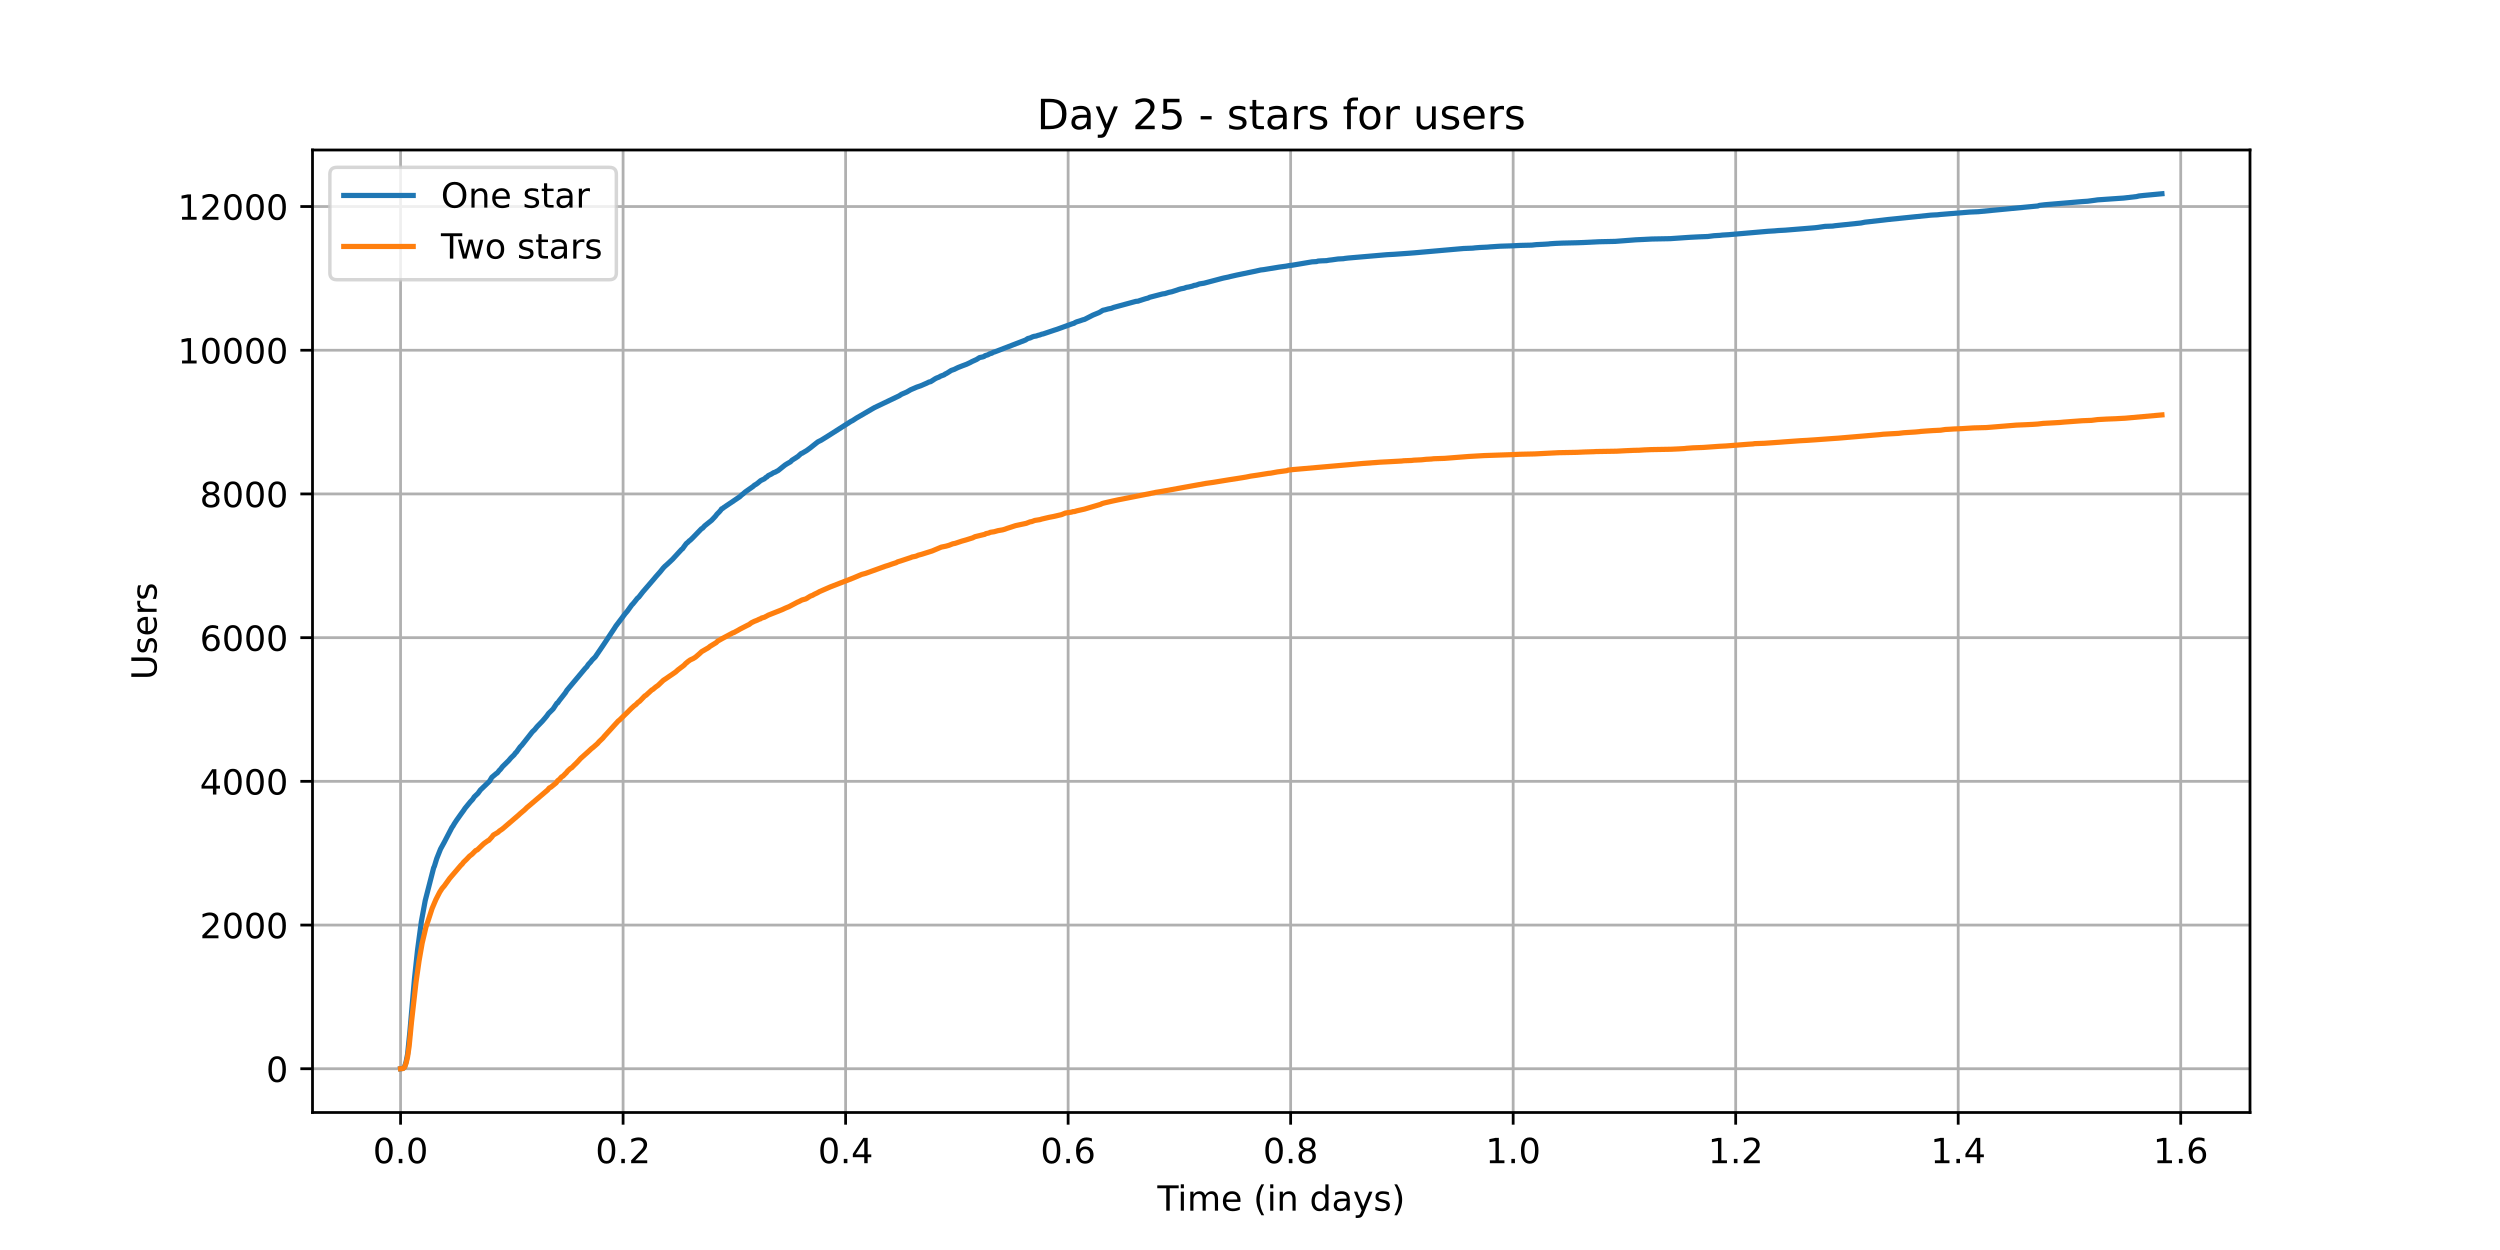 <?xml version="1.0" encoding="utf-8" standalone="no"?>
<!DOCTYPE svg PUBLIC "-//W3C//DTD SVG 1.1//EN"
  "http://www.w3.org/Graphics/SVG/1.1/DTD/svg11.dtd">
<!-- Created with matplotlib (https://matplotlib.org/) -->
<svg height="360pt" version="1.1" viewBox="0 0 720 360" width="720pt" xmlns="http://www.w3.org/2000/svg" xmlns:xlink="http://www.w3.org/1999/xlink">
 <defs>
  <style type="text/css">*{stroke-linecap:butt;stroke-linejoin:round;}</style>
 </defs>
 <g id="figure_1">
  <g id="patch_1">
   <path d="M 0 360 
L 720 360 
L 720 0 
L 0 0 
z
" style="fill:#ffffff;"/>
  </g>
  <g id="axes_1">
   <g id="patch_2">
    <path d="M 90 320.4 
L 648 320.4 
L 648 43.2 
L 90 43.2 
z
" style="fill:#ffffff;"/>
   </g>
   <g id="matplotlib.axis_1">
    <g id="xtick_1">
     <g id="line2d_1">
      <path clip-path="url(#p647024833a)" d="M 115.364 320.4 
L 115.364 43.2 
" style="fill:none;stroke:#b0b0b0;stroke-linecap:square;stroke-width:0.8;"/>
     </g>
     <g id="line2d_2">
      <defs>
       <path d="M 0 0 
L 0 3.5 
" id="m4f8fd83cb8" style="stroke:#000000;stroke-width:0.8;"/>
      </defs>
      <g>
       <use style="stroke:#000000;stroke-width:0.8;" x="115.364" xlink:href="#m4f8fd83cb8" y="320.4"/>
      </g>
     </g>
     <g id="text_1">
      <!-- 0.0 -->
      <g transform="translate(107.412 334.998)scale(0.1 -0.1)">
       <defs>
        <path d="M 31.781 66.406 
Q 24.172 66.406 20.328 58.906 
Q 16.5 51.422 16.5 36.375 
Q 16.5 21.391 20.328 13.891 
Q 24.172 6.391 31.781 6.391 
Q 39.453 6.391 43.281 13.891 
Q 47.125 21.391 47.125 36.375 
Q 47.125 51.422 43.281 58.906 
Q 39.453 66.406 31.781 66.406 
z
M 31.781 74.219 
Q 44.047 74.219 50.516 64.516 
Q 56.984 54.828 56.984 36.375 
Q 56.984 17.969 50.516 8.266 
Q 44.047 -1.422 31.781 -1.422 
Q 19.531 -1.422 13.062 8.266 
Q 6.594 17.969 6.594 36.375 
Q 6.594 54.828 13.062 64.516 
Q 19.531 74.219 31.781 74.219 
z
" id="DejaVuSans-48"/>
        <path d="M 10.688 12.406 
L 21 12.406 
L 21 0 
L 10.688 0 
z
" id="DejaVuSans-46"/>
       </defs>
       <use xlink:href="#DejaVuSans-48"/>
       <use x="63.623" xlink:href="#DejaVuSans-46"/>
       <use x="95.41" xlink:href="#DejaVuSans-48"/>
      </g>
     </g>
    </g>
    <g id="xtick_2">
     <g id="line2d_3">
      <path clip-path="url(#p647024833a)" d="M 179.449 320.4 
L 179.449 43.2 
" style="fill:none;stroke:#b0b0b0;stroke-linecap:square;stroke-width:0.8;"/>
     </g>
     <g id="line2d_4">
      <g>
       <use style="stroke:#000000;stroke-width:0.8;" x="179.449" xlink:href="#m4f8fd83cb8" y="320.4"/>
      </g>
     </g>
     <g id="text_2">
      <!-- 0.2 -->
      <g transform="translate(171.498 334.998)scale(0.1 -0.1)">
       <defs>
        <path d="M 19.188 8.297 
L 53.609 8.297 
L 53.609 0 
L 7.328 0 
L 7.328 8.297 
Q 12.938 14.109 22.625 23.891 
Q 32.328 33.688 34.812 36.531 
Q 39.547 41.844 41.422 45.531 
Q 43.312 49.219 43.312 52.781 
Q 43.312 58.594 39.234 62.25 
Q 35.156 65.922 28.609 65.922 
Q 23.969 65.922 18.812 64.312 
Q 13.672 62.703 7.812 59.422 
L 7.812 69.391 
Q 13.766 71.781 18.938 73 
Q 24.125 74.219 28.422 74.219 
Q 39.75 74.219 46.484 68.547 
Q 53.219 62.891 53.219 53.422 
Q 53.219 48.922 51.531 44.891 
Q 49.859 40.875 45.406 35.406 
Q 44.188 33.984 37.641 27.219 
Q 31.109 20.453 19.188 8.297 
z
" id="DejaVuSans-50"/>
       </defs>
       <use xlink:href="#DejaVuSans-48"/>
       <use x="63.623" xlink:href="#DejaVuSans-46"/>
       <use x="95.41" xlink:href="#DejaVuSans-50"/>
      </g>
     </g>
    </g>
    <g id="xtick_3">
     <g id="line2d_5">
      <path clip-path="url(#p647024833a)" d="M 243.535 320.4 
L 243.535 43.2 
" style="fill:none;stroke:#b0b0b0;stroke-linecap:square;stroke-width:0.8;"/>
     </g>
     <g id="line2d_6">
      <g>
       <use style="stroke:#000000;stroke-width:0.8;" x="243.535" xlink:href="#m4f8fd83cb8" y="320.4"/>
      </g>
     </g>
     <g id="text_3">
      <!-- 0.4 -->
      <g transform="translate(235.583 334.998)scale(0.1 -0.1)">
       <defs>
        <path d="M 37.797 64.312 
L 12.891 25.391 
L 37.797 25.391 
z
M 35.203 72.906 
L 47.609 72.906 
L 47.609 25.391 
L 58.016 25.391 
L 58.016 17.188 
L 47.609 17.188 
L 47.609 0 
L 37.797 0 
L 37.797 17.188 
L 4.891 17.188 
L 4.891 26.703 
z
" id="DejaVuSans-52"/>
       </defs>
       <use xlink:href="#DejaVuSans-48"/>
       <use x="63.623" xlink:href="#DejaVuSans-46"/>
       <use x="95.41" xlink:href="#DejaVuSans-52"/>
      </g>
     </g>
    </g>
    <g id="xtick_4">
     <g id="line2d_7">
      <path clip-path="url(#p647024833a)" d="M 307.62 320.4 
L 307.62 43.2 
" style="fill:none;stroke:#b0b0b0;stroke-linecap:square;stroke-width:0.8;"/>
     </g>
     <g id="line2d_8">
      <g>
       <use style="stroke:#000000;stroke-width:0.8;" x="307.62" xlink:href="#m4f8fd83cb8" y="320.4"/>
      </g>
     </g>
     <g id="text_4">
      <!-- 0.6 -->
      <g transform="translate(299.668 334.998)scale(0.1 -0.1)">
       <defs>
        <path d="M 33.016 40.375 
Q 26.375 40.375 22.484 35.828 
Q 18.609 31.297 18.609 23.391 
Q 18.609 15.531 22.484 10.953 
Q 26.375 6.391 33.016 6.391 
Q 39.656 6.391 43.531 10.953 
Q 47.406 15.531 47.406 23.391 
Q 47.406 31.297 43.531 35.828 
Q 39.656 40.375 33.016 40.375 
z
M 52.594 71.297 
L 52.594 62.312 
Q 48.875 64.062 45.094 64.984 
Q 41.312 65.922 37.594 65.922 
Q 27.828 65.922 22.672 59.328 
Q 17.531 52.734 16.797 39.406 
Q 19.672 43.656 24.016 45.922 
Q 28.375 48.188 33.594 48.188 
Q 44.578 48.188 50.953 41.516 
Q 57.328 34.859 57.328 23.391 
Q 57.328 12.156 50.688 5.359 
Q 44.047 -1.422 33.016 -1.422 
Q 20.359 -1.422 13.672 8.266 
Q 6.984 17.969 6.984 36.375 
Q 6.984 53.656 15.188 63.938 
Q 23.391 74.219 37.203 74.219 
Q 40.922 74.219 44.703 73.484 
Q 48.484 72.75 52.594 71.297 
z
" id="DejaVuSans-54"/>
       </defs>
       <use xlink:href="#DejaVuSans-48"/>
       <use x="63.623" xlink:href="#DejaVuSans-46"/>
       <use x="95.41" xlink:href="#DejaVuSans-54"/>
      </g>
     </g>
    </g>
    <g id="xtick_5">
     <g id="line2d_9">
      <path clip-path="url(#p647024833a)" d="M 371.705 320.4 
L 371.705 43.2 
" style="fill:none;stroke:#b0b0b0;stroke-linecap:square;stroke-width:0.8;"/>
     </g>
     <g id="line2d_10">
      <g>
       <use style="stroke:#000000;stroke-width:0.8;" x="371.705" xlink:href="#m4f8fd83cb8" y="320.4"/>
      </g>
     </g>
     <g id="text_5">
      <!-- 0.8 -->
      <g transform="translate(363.754 334.998)scale(0.1 -0.1)">
       <defs>
        <path d="M 31.781 34.625 
Q 24.75 34.625 20.719 30.859 
Q 16.703 27.094 16.703 20.516 
Q 16.703 13.922 20.719 10.156 
Q 24.75 6.391 31.781 6.391 
Q 38.812 6.391 42.859 10.172 
Q 46.922 13.969 46.922 20.516 
Q 46.922 27.094 42.891 30.859 
Q 38.875 34.625 31.781 34.625 
z
M 21.922 38.812 
Q 15.578 40.375 12.031 44.719 
Q 8.5 49.078 8.5 55.328 
Q 8.5 64.062 14.719 69.141 
Q 20.953 74.219 31.781 74.219 
Q 42.672 74.219 48.875 69.141 
Q 55.078 64.062 55.078 55.328 
Q 55.078 49.078 51.531 44.719 
Q 48 40.375 41.703 38.812 
Q 48.828 37.156 52.797 32.312 
Q 56.781 27.484 56.781 20.516 
Q 56.781 9.906 50.312 4.234 
Q 43.844 -1.422 31.781 -1.422 
Q 19.734 -1.422 13.25 4.234 
Q 6.781 9.906 6.781 20.516 
Q 6.781 27.484 10.781 32.312 
Q 14.797 37.156 21.922 38.812 
z
M 18.312 54.391 
Q 18.312 48.734 21.844 45.562 
Q 25.391 42.391 31.781 42.391 
Q 38.141 42.391 41.719 45.562 
Q 45.312 48.734 45.312 54.391 
Q 45.312 60.062 41.719 63.234 
Q 38.141 66.406 31.781 66.406 
Q 25.391 66.406 21.844 63.234 
Q 18.312 60.062 18.312 54.391 
z
" id="DejaVuSans-56"/>
       </defs>
       <use xlink:href="#DejaVuSans-48"/>
       <use x="63.623" xlink:href="#DejaVuSans-46"/>
       <use x="95.41" xlink:href="#DejaVuSans-56"/>
      </g>
     </g>
    </g>
    <g id="xtick_6">
     <g id="line2d_11">
      <path clip-path="url(#p647024833a)" d="M 435.791 320.4 
L 435.791 43.2 
" style="fill:none;stroke:#b0b0b0;stroke-linecap:square;stroke-width:0.8;"/>
     </g>
     <g id="line2d_12">
      <g>
       <use style="stroke:#000000;stroke-width:0.8;" x="435.791" xlink:href="#m4f8fd83cb8" y="320.4"/>
      </g>
     </g>
     <g id="text_6">
      <!-- 1.0 -->
      <g transform="translate(427.839 334.998)scale(0.1 -0.1)">
       <defs>
        <path d="M 12.406 8.297 
L 28.516 8.297 
L 28.516 63.922 
L 10.984 60.406 
L 10.984 69.391 
L 28.422 72.906 
L 38.281 72.906 
L 38.281 8.297 
L 54.391 8.297 
L 54.391 0 
L 12.406 0 
z
" id="DejaVuSans-49"/>
       </defs>
       <use xlink:href="#DejaVuSans-49"/>
       <use x="63.623" xlink:href="#DejaVuSans-46"/>
       <use x="95.41" xlink:href="#DejaVuSans-48"/>
      </g>
     </g>
    </g>
    <g id="xtick_7">
     <g id="line2d_13">
      <path clip-path="url(#p647024833a)" d="M 499.876 320.4 
L 499.876 43.2 
" style="fill:none;stroke:#b0b0b0;stroke-linecap:square;stroke-width:0.8;"/>
     </g>
     <g id="line2d_14">
      <g>
       <use style="stroke:#000000;stroke-width:0.8;" x="499.876" xlink:href="#m4f8fd83cb8" y="320.4"/>
      </g>
     </g>
     <g id="text_7">
      <!-- 1.2 -->
      <g transform="translate(491.925 334.998)scale(0.1 -0.1)">
       <use xlink:href="#DejaVuSans-49"/>
       <use x="63.623" xlink:href="#DejaVuSans-46"/>
       <use x="95.41" xlink:href="#DejaVuSans-50"/>
      </g>
     </g>
    </g>
    <g id="xtick_8">
     <g id="line2d_15">
      <path clip-path="url(#p647024833a)" d="M 563.962 320.4 
L 563.962 43.2 
" style="fill:none;stroke:#b0b0b0;stroke-linecap:square;stroke-width:0.8;"/>
     </g>
     <g id="line2d_16">
      <g>
       <use style="stroke:#000000;stroke-width:0.8;" x="563.962" xlink:href="#m4f8fd83cb8" y="320.4"/>
      </g>
     </g>
     <g id="text_8">
      <!-- 1.4 -->
      <g transform="translate(556.01 334.998)scale(0.1 -0.1)">
       <use xlink:href="#DejaVuSans-49"/>
       <use x="63.623" xlink:href="#DejaVuSans-46"/>
       <use x="95.41" xlink:href="#DejaVuSans-52"/>
      </g>
     </g>
    </g>
    <g id="xtick_9">
     <g id="line2d_17">
      <path clip-path="url(#p647024833a)" d="M 628.047 320.4 
L 628.047 43.2 
" style="fill:none;stroke:#b0b0b0;stroke-linecap:square;stroke-width:0.8;"/>
     </g>
     <g id="line2d_18">
      <g>
       <use style="stroke:#000000;stroke-width:0.8;" x="628.047" xlink:href="#m4f8fd83cb8" y="320.4"/>
      </g>
     </g>
     <g id="text_9">
      <!-- 1.6 -->
      <g transform="translate(620.096 334.998)scale(0.1 -0.1)">
       <use xlink:href="#DejaVuSans-49"/>
       <use x="63.623" xlink:href="#DejaVuSans-46"/>
       <use x="95.41" xlink:href="#DejaVuSans-54"/>
      </g>
     </g>
    </g>
    <g id="text_10">
     <!-- Time (in days) -->
     <g transform="translate(333.327 348.677)scale(0.1 -0.1)">
      <defs>
       <path d="M -0.297 72.906 
L 61.375 72.906 
L 61.375 64.594 
L 35.5 64.594 
L 35.5 0 
L 25.594 0 
L 25.594 64.594 
L -0.297 64.594 
z
" id="DejaVuSans-84"/>
       <path d="M 9.422 54.688 
L 18.406 54.688 
L 18.406 0 
L 9.422 0 
z
M 9.422 75.984 
L 18.406 75.984 
L 18.406 64.594 
L 9.422 64.594 
z
" id="DejaVuSans-105"/>
       <path d="M 52 44.188 
Q 55.375 50.25 60.062 53.125 
Q 64.75 56 71.094 56 
Q 79.641 56 84.281 50.016 
Q 88.922 44.047 88.922 33.016 
L 88.922 0 
L 79.891 0 
L 79.891 32.719 
Q 79.891 40.578 77.094 44.375 
Q 74.312 48.188 68.609 48.188 
Q 61.625 48.188 57.562 43.547 
Q 53.516 38.922 53.516 30.906 
L 53.516 0 
L 44.484 0 
L 44.484 32.719 
Q 44.484 40.625 41.703 44.406 
Q 38.922 48.188 33.109 48.188 
Q 26.219 48.188 22.156 43.531 
Q 18.109 38.875 18.109 30.906 
L 18.109 0 
L 9.078 0 
L 9.078 54.688 
L 18.109 54.688 
L 18.109 46.188 
Q 21.188 51.219 25.484 53.609 
Q 29.781 56 35.688 56 
Q 41.656 56 45.828 52.969 
Q 50 49.953 52 44.188 
z
" id="DejaVuSans-109"/>
       <path d="M 56.203 29.594 
L 56.203 25.203 
L 14.891 25.203 
Q 15.484 15.922 20.484 11.062 
Q 25.484 6.203 34.422 6.203 
Q 39.594 6.203 44.453 7.469 
Q 49.312 8.734 54.109 11.281 
L 54.109 2.781 
Q 49.266 0.734 44.188 -0.344 
Q 39.109 -1.422 33.891 -1.422 
Q 20.797 -1.422 13.156 6.188 
Q 5.516 13.812 5.516 26.812 
Q 5.516 40.234 12.766 48.109 
Q 20.016 56 32.328 56 
Q 43.359 56 49.781 48.891 
Q 56.203 41.797 56.203 29.594 
z
M 47.219 32.234 
Q 47.125 39.594 43.094 43.984 
Q 39.062 48.391 32.422 48.391 
Q 24.906 48.391 20.391 44.141 
Q 15.875 39.891 15.188 32.172 
z
" id="DejaVuSans-101"/>
       <path id="DejaVuSans-32"/>
       <path d="M 31 75.875 
Q 24.469 64.656 21.281 53.656 
Q 18.109 42.672 18.109 31.391 
Q 18.109 20.125 21.312 9.062 
Q 24.516 -2 31 -13.188 
L 23.188 -13.188 
Q 15.875 -1.703 12.234 9.375 
Q 8.594 20.453 8.594 31.391 
Q 8.594 42.281 12.203 53.312 
Q 15.828 64.359 23.188 75.875 
z
" id="DejaVuSans-40"/>
       <path d="M 54.891 33.016 
L 54.891 0 
L 45.906 0 
L 45.906 32.719 
Q 45.906 40.484 42.875 44.328 
Q 39.844 48.188 33.797 48.188 
Q 26.516 48.188 22.312 43.547 
Q 18.109 38.922 18.109 30.906 
L 18.109 0 
L 9.078 0 
L 9.078 54.688 
L 18.109 54.688 
L 18.109 46.188 
Q 21.344 51.125 25.703 53.562 
Q 30.078 56 35.797 56 
Q 45.219 56 50.047 50.172 
Q 54.891 44.344 54.891 33.016 
z
" id="DejaVuSans-110"/>
       <path d="M 45.406 46.391 
L 45.406 75.984 
L 54.391 75.984 
L 54.391 0 
L 45.406 0 
L 45.406 8.203 
Q 42.578 3.328 38.25 0.953 
Q 33.938 -1.422 27.875 -1.422 
Q 17.969 -1.422 11.734 6.484 
Q 5.516 14.406 5.516 27.297 
Q 5.516 40.188 11.734 48.094 
Q 17.969 56 27.875 56 
Q 33.938 56 38.25 53.625 
Q 42.578 51.266 45.406 46.391 
z
M 14.797 27.297 
Q 14.797 17.391 18.875 11.75 
Q 22.953 6.109 30.078 6.109 
Q 37.203 6.109 41.297 11.75 
Q 45.406 17.391 45.406 27.297 
Q 45.406 37.203 41.297 42.844 
Q 37.203 48.484 30.078 48.484 
Q 22.953 48.484 18.875 42.844 
Q 14.797 37.203 14.797 27.297 
z
" id="DejaVuSans-100"/>
       <path d="M 34.281 27.484 
Q 23.391 27.484 19.188 25 
Q 14.984 22.516 14.984 16.5 
Q 14.984 11.719 18.141 8.906 
Q 21.297 6.109 26.703 6.109 
Q 34.188 6.109 38.703 11.406 
Q 43.219 16.703 43.219 25.484 
L 43.219 27.484 
z
M 52.203 31.203 
L 52.203 0 
L 43.219 0 
L 43.219 8.297 
Q 40.141 3.328 35.547 0.953 
Q 30.953 -1.422 24.312 -1.422 
Q 15.922 -1.422 10.953 3.297 
Q 6 8.016 6 15.922 
Q 6 25.141 12.172 29.828 
Q 18.359 34.516 30.609 34.516 
L 43.219 34.516 
L 43.219 35.406 
Q 43.219 41.609 39.141 45 
Q 35.062 48.391 27.688 48.391 
Q 23 48.391 18.547 47.266 
Q 14.109 46.141 10.016 43.891 
L 10.016 52.203 
Q 14.938 54.109 19.578 55.047 
Q 24.219 56 28.609 56 
Q 40.484 56 46.344 49.844 
Q 52.203 43.703 52.203 31.203 
z
" id="DejaVuSans-97"/>
       <path d="M 32.172 -5.078 
Q 28.375 -14.844 24.75 -17.812 
Q 21.141 -20.797 15.094 -20.797 
L 7.906 -20.797 
L 7.906 -13.281 
L 13.188 -13.281 
Q 16.891 -13.281 18.938 -11.516 
Q 21 -9.766 23.484 -3.219 
L 25.094 0.875 
L 2.984 54.688 
L 12.5 54.688 
L 29.594 11.922 
L 46.688 54.688 
L 56.203 54.688 
z
" id="DejaVuSans-121"/>
       <path d="M 44.281 53.078 
L 44.281 44.578 
Q 40.484 46.531 36.375 47.5 
Q 32.281 48.484 27.875 48.484 
Q 21.188 48.484 17.844 46.438 
Q 14.5 44.391 14.5 40.281 
Q 14.5 37.156 16.891 35.375 
Q 19.281 33.594 26.516 31.984 
L 29.594 31.297 
Q 39.156 29.25 43.188 25.516 
Q 47.219 21.781 47.219 15.094 
Q 47.219 7.469 41.188 3.016 
Q 35.156 -1.422 24.609 -1.422 
Q 20.219 -1.422 15.453 -0.562 
Q 10.688 0.297 5.422 2 
L 5.422 11.281 
Q 10.406 8.688 15.234 7.391 
Q 20.062 6.109 24.812 6.109 
Q 31.156 6.109 34.562 8.281 
Q 37.984 10.453 37.984 14.406 
Q 37.984 18.062 35.516 20.016 
Q 33.062 21.969 24.703 23.781 
L 21.578 24.516 
Q 13.234 26.266 9.516 29.906 
Q 5.812 33.547 5.812 39.891 
Q 5.812 47.609 11.281 51.797 
Q 16.75 56 26.812 56 
Q 31.781 56 36.172 55.266 
Q 40.578 54.547 44.281 53.078 
z
" id="DejaVuSans-115"/>
       <path d="M 8.016 75.875 
L 15.828 75.875 
Q 23.141 64.359 26.781 53.312 
Q 30.422 42.281 30.422 31.391 
Q 30.422 20.453 26.781 9.375 
Q 23.141 -1.703 15.828 -13.188 
L 8.016 -13.188 
Q 14.5 -2 17.703 9.062 
Q 20.906 20.125 20.906 31.391 
Q 20.906 42.672 17.703 53.656 
Q 14.5 64.656 8.016 75.875 
z
" id="DejaVuSans-41"/>
      </defs>
      <use xlink:href="#DejaVuSans-84"/>
      <use x="57.959" xlink:href="#DejaVuSans-105"/>
      <use x="85.742" xlink:href="#DejaVuSans-109"/>
      <use x="183.154" xlink:href="#DejaVuSans-101"/>
      <use x="244.678" xlink:href="#DejaVuSans-32"/>
      <use x="276.465" xlink:href="#DejaVuSans-40"/>
      <use x="315.479" xlink:href="#DejaVuSans-105"/>
      <use x="343.262" xlink:href="#DejaVuSans-110"/>
      <use x="406.641" xlink:href="#DejaVuSans-32"/>
      <use x="438.428" xlink:href="#DejaVuSans-100"/>
      <use x="501.904" xlink:href="#DejaVuSans-97"/>
      <use x="563.184" xlink:href="#DejaVuSans-121"/>
      <use x="622.363" xlink:href="#DejaVuSans-115"/>
      <use x="674.463" xlink:href="#DejaVuSans-41"/>
     </g>
    </g>
   </g>
   <g id="matplotlib.axis_2">
    <g id="ytick_1">
     <g id="line2d_19">
      <path clip-path="url(#p647024833a)" d="M 90 307.8 
L 648 307.8 
" style="fill:none;stroke:#b0b0b0;stroke-linecap:square;stroke-width:0.8;"/>
     </g>
     <g id="line2d_20">
      <defs>
       <path d="M 0 0 
L -3.5 0 
" id="md9d4971748" style="stroke:#000000;stroke-width:0.8;"/>
      </defs>
      <g>
       <use style="stroke:#000000;stroke-width:0.8;" x="90" xlink:href="#md9d4971748" y="307.8"/>
      </g>
     </g>
     <g id="text_11">
      <!-- 0 -->
      <g transform="translate(76.638 311.599)scale(0.1 -0.1)">
       <use xlink:href="#DejaVuSans-48"/>
      </g>
     </g>
    </g>
    <g id="ytick_2">
     <g id="line2d_21">
      <path clip-path="url(#p647024833a)" d="M 90 266.414 
L 648 266.414 
" style="fill:none;stroke:#b0b0b0;stroke-linecap:square;stroke-width:0.8;"/>
     </g>
     <g id="line2d_22">
      <g>
       <use style="stroke:#000000;stroke-width:0.8;" x="90" xlink:href="#md9d4971748" y="266.414"/>
      </g>
     </g>
     <g id="text_12">
      <!-- 2000 -->
      <g transform="translate(57.55 270.213)scale(0.1 -0.1)">
       <use xlink:href="#DejaVuSans-50"/>
       <use x="63.623" xlink:href="#DejaVuSans-48"/>
       <use x="127.246" xlink:href="#DejaVuSans-48"/>
       <use x="190.869" xlink:href="#DejaVuSans-48"/>
      </g>
     </g>
    </g>
    <g id="ytick_3">
     <g id="line2d_23">
      <path clip-path="url(#p647024833a)" d="M 90 225.028 
L 648 225.028 
" style="fill:none;stroke:#b0b0b0;stroke-linecap:square;stroke-width:0.8;"/>
     </g>
     <g id="line2d_24">
      <g>
       <use style="stroke:#000000;stroke-width:0.8;" x="90" xlink:href="#md9d4971748" y="225.028"/>
      </g>
     </g>
     <g id="text_13">
      <!-- 4000 -->
      <g transform="translate(57.55 228.827)scale(0.1 -0.1)">
       <use xlink:href="#DejaVuSans-52"/>
       <use x="63.623" xlink:href="#DejaVuSans-48"/>
       <use x="127.246" xlink:href="#DejaVuSans-48"/>
       <use x="190.869" xlink:href="#DejaVuSans-48"/>
      </g>
     </g>
    </g>
    <g id="ytick_4">
     <g id="line2d_25">
      <path clip-path="url(#p647024833a)" d="M 90 183.642 
L 648 183.642 
" style="fill:none;stroke:#b0b0b0;stroke-linecap:square;stroke-width:0.8;"/>
     </g>
     <g id="line2d_26">
      <g>
       <use style="stroke:#000000;stroke-width:0.8;" x="90" xlink:href="#md9d4971748" y="183.642"/>
      </g>
     </g>
     <g id="text_14">
      <!-- 6000 -->
      <g transform="translate(57.55 187.441)scale(0.1 -0.1)">
       <use xlink:href="#DejaVuSans-54"/>
       <use x="63.623" xlink:href="#DejaVuSans-48"/>
       <use x="127.246" xlink:href="#DejaVuSans-48"/>
       <use x="190.869" xlink:href="#DejaVuSans-48"/>
      </g>
     </g>
    </g>
    <g id="ytick_5">
     <g id="line2d_27">
      <path clip-path="url(#p647024833a)" d="M 90 142.256 
L 648 142.256 
" style="fill:none;stroke:#b0b0b0;stroke-linecap:square;stroke-width:0.8;"/>
     </g>
     <g id="line2d_28">
      <g>
       <use style="stroke:#000000;stroke-width:0.8;" x="90" xlink:href="#md9d4971748" y="142.256"/>
      </g>
     </g>
     <g id="text_15">
      <!-- 8000 -->
      <g transform="translate(57.55 146.055)scale(0.1 -0.1)">
       <use xlink:href="#DejaVuSans-56"/>
       <use x="63.623" xlink:href="#DejaVuSans-48"/>
       <use x="127.246" xlink:href="#DejaVuSans-48"/>
       <use x="190.869" xlink:href="#DejaVuSans-48"/>
      </g>
     </g>
    </g>
    <g id="ytick_6">
     <g id="line2d_29">
      <path clip-path="url(#p647024833a)" d="M 90 100.869 
L 648 100.869 
" style="fill:none;stroke:#b0b0b0;stroke-linecap:square;stroke-width:0.8;"/>
     </g>
     <g id="line2d_30">
      <g>
       <use style="stroke:#000000;stroke-width:0.8;" x="90" xlink:href="#md9d4971748" y="100.869"/>
      </g>
     </g>
     <g id="text_16">
      <!-- 10000 -->
      <g transform="translate(51.188 104.669)scale(0.1 -0.1)">
       <use xlink:href="#DejaVuSans-49"/>
       <use x="63.623" xlink:href="#DejaVuSans-48"/>
       <use x="127.246" xlink:href="#DejaVuSans-48"/>
       <use x="190.869" xlink:href="#DejaVuSans-48"/>
       <use x="254.492" xlink:href="#DejaVuSans-48"/>
      </g>
     </g>
    </g>
    <g id="ytick_7">
     <g id="line2d_31">
      <path clip-path="url(#p647024833a)" d="M 90 59.483 
L 648 59.483 
" style="fill:none;stroke:#b0b0b0;stroke-linecap:square;stroke-width:0.8;"/>
     </g>
     <g id="line2d_32">
      <g>
       <use style="stroke:#000000;stroke-width:0.8;" x="90" xlink:href="#md9d4971748" y="59.483"/>
      </g>
     </g>
     <g id="text_17">
      <!-- 12000 -->
      <g transform="translate(51.188 63.283)scale(0.1 -0.1)">
       <use xlink:href="#DejaVuSans-49"/>
       <use x="63.623" xlink:href="#DejaVuSans-50"/>
       <use x="127.246" xlink:href="#DejaVuSans-48"/>
       <use x="190.869" xlink:href="#DejaVuSans-48"/>
       <use x="254.492" xlink:href="#DejaVuSans-48"/>
      </g>
     </g>
    </g>
    <g id="text_18">
     <!-- Users -->
     <g transform="translate(45.108 195.801)rotate(-90)scale(0.1 -0.1)">
      <defs>
       <path d="M 8.688 72.906 
L 18.609 72.906 
L 18.609 28.609 
Q 18.609 16.891 22.844 11.734 
Q 27.094 6.594 36.625 6.594 
Q 46.094 6.594 50.344 11.734 
Q 54.594 16.891 54.594 28.609 
L 54.594 72.906 
L 64.5 72.906 
L 64.5 27.391 
Q 64.5 13.141 57.438 5.859 
Q 50.391 -1.422 36.625 -1.422 
Q 22.797 -1.422 15.734 5.859 
Q 8.688 13.141 8.688 27.391 
z
" id="DejaVuSans-85"/>
       <path d="M 41.109 46.297 
Q 39.594 47.172 37.812 47.578 
Q 36.031 48 33.891 48 
Q 26.266 48 22.188 43.047 
Q 18.109 38.094 18.109 28.812 
L 18.109 0 
L 9.078 0 
L 9.078 54.688 
L 18.109 54.688 
L 18.109 46.188 
Q 20.953 51.172 25.484 53.578 
Q 30.031 56 36.531 56 
Q 37.453 56 38.578 55.875 
Q 39.703 55.766 41.062 55.516 
z
" id="DejaVuSans-114"/>
      </defs>
      <use xlink:href="#DejaVuSans-85"/>
      <use x="73.193" xlink:href="#DejaVuSans-115"/>
      <use x="125.293" xlink:href="#DejaVuSans-101"/>
      <use x="186.816" xlink:href="#DejaVuSans-114"/>
      <use x="227.93" xlink:href="#DejaVuSans-115"/>
     </g>
    </g>
   </g>
   <g id="line2d_33">
    <path clip-path="url(#p647024833a)" d="M 115.364 307.8 
L 116.065 307.697 
L 116.506 307.283 
L 116.947 305.855 
L 117.389 303.579 
L 118.052 297.06 
L 119.373 281.851 
L 120.255 273.574 
L 121.357 265.359 
L 122.462 259.378 
L 124.887 249.942 
L 125.106 249.466 
L 125.77 247.294 
L 126.872 244.521 
L 127.973 242.513 
L 128.637 241.23 
L 130.18 238.271 
L 130.399 238.002 
L 130.84 237.237 
L 131.504 236.223 
L 132.824 234.36 
L 133.488 233.45 
L 133.929 232.788 
L 135.472 230.905 
L 136.132 230.201 
L 136.573 229.518 
L 137.675 228.463 
L 138.339 227.532 
L 140.983 224.986 
L 141.647 223.869 
L 142.967 222.752 
L 143.19 222.648 
L 143.85 221.82 
L 144.072 221.634 
L 144.732 220.786 
L 146.498 219.047 
L 147.158 218.261 
L 148.041 217.413 
L 148.482 216.813 
L 148.701 216.647 
L 149.806 215.095 
L 150.247 214.661 
L 153.333 210.75 
L 153.993 210.129 
L 154.657 209.301 
L 156.2 207.708 
L 157.082 206.673 
L 157.524 206.135 
L 157.965 205.494 
L 159.285 204.19 
L 160.394 202.514 
L 160.613 202.431 
L 161.054 201.789 
L 162.82 199.534 
L 163.261 198.81 
L 168.553 192.478 
L 168.991 192.043 
L 169.432 191.36 
L 170.096 190.657 
L 170.537 190.077 
L 171.416 189.208 
L 173.842 185.649 
L 176.048 182.317 
L 176.931 180.993 
L 177.372 180.289 
L 178.915 178.261 
L 180.017 176.772 
L 180.68 176.006 
L 182.001 174.164 
L 182.223 173.978 
L 182.883 173.171 
L 183.547 172.323 
L 183.988 171.95 
L 185.09 170.522 
L 188.402 166.673 
L 188.843 166.135 
L 190.163 164.645 
L 191.046 163.549 
L 191.487 163.093 
L 192.151 162.514 
L 193.694 161.066 
L 194.354 160.341 
L 196.338 158.189 
L 196.561 158.065 
L 197.002 157.424 
L 197.662 156.534 
L 198.104 156.182 
L 198.545 155.727 
L 198.764 155.603 
L 199.428 154.961 
L 202.072 152.23 
L 202.294 152.168 
L 202.955 151.443 
L 204.939 149.85 
L 206.044 148.67 
L 206.481 148.091 
L 207.145 147.429 
L 207.587 146.912 
L 207.805 146.56 
L 208.028 146.498 
L 208.469 146.146 
L 213.098 143.021 
L 213.539 142.587 
L 213.98 142.256 
L 214.64 141.676 
L 216.847 140.124 
L 217.288 139.731 
L 217.73 139.483 
L 218.171 139.172 
L 219.054 138.427 
L 220.155 137.889 
L 220.597 137.475 
L 220.815 137.413 
L 221.257 136.979 
L 222.139 136.544 
L 222.799 136.13 
L 223.241 135.986 
L 223.682 135.737 
L 224.123 135.51 
L 225.225 134.62 
L 225.666 134.268 
L 226.108 133.916 
L 226.771 133.502 
L 227.213 133.254 
L 227.654 133.006 
L 228.092 132.551 
L 228.974 131.992 
L 229.197 131.888 
L 229.416 131.661 
L 229.638 131.599 
L 230.74 130.605 
L 230.959 130.564 
L 231.4 130.295 
L 232.283 129.778 
L 233.388 128.971 
L 234.267 128.267 
L 235.149 127.564 
L 235.591 127.232 
L 236.473 126.798 
L 237.575 126.115 
L 238.016 125.846 
L 245.074 121.356 
L 245.515 121.149 
L 246.616 120.424 
L 251.467 117.61 
L 251.909 117.362 
L 258.966 113.989 
L 259.626 113.554 
L 261.169 112.892 
L 262.271 112.251 
L 264.036 111.485 
L 264.477 111.34 
L 265.137 111.113 
L 266.903 110.347 
L 267.563 110.016 
L 268.004 109.933 
L 269.328 109.085 
L 269.77 108.857 
L 270.43 108.609 
L 270.871 108.34 
L 271.976 107.926 
L 272.195 107.698 
L 272.418 107.636 
L 272.855 107.388 
L 273.96 106.684 
L 274.843 106.374 
L 275.503 106.043 
L 275.944 105.836 
L 277.268 105.318 
L 278.37 104.905 
L 279.471 104.387 
L 279.913 104.139 
L 281.237 103.539 
L 282.119 102.98 
L 283.002 102.794 
L 283.443 102.649 
L 283.662 102.442 
L 284.545 102.173 
L 284.986 101.904 
L 285.646 101.718 
L 286.088 101.449 
L 286.529 101.325 
L 295.352 97.931 
L 296.012 97.497 
L 296.676 97.331 
L 297.336 97.021 
L 297.777 96.876 
L 298.437 96.772 
L 298.879 96.607 
L 299.543 96.441 
L 299.984 96.255 
L 300.422 96.172 
L 303.733 95.055 
L 304.393 94.848 
L 309.026 93.172 
L 309.244 93.151 
L 309.686 92.861 
L 310.127 92.675 
L 311.01 92.406 
L 311.892 92.096 
L 312.33 91.992 
L 314.759 90.751 
L 316.521 90.026 
L 316.962 89.778 
L 317.626 89.364 
L 318.286 89.219 
L 319.169 88.971 
L 320.055 88.805 
L 320.719 88.536 
L 327.116 86.798 
L 327.777 86.736 
L 328.218 86.571 
L 329.983 86.012 
L 330.647 85.846 
L 331.085 85.619 
L 334.834 84.646 
L 335.498 84.563 
L 336.599 84.212 
L 337.482 84.025 
L 339.029 83.529 
L 339.47 83.363 
L 340.13 83.177 
L 341.013 83.011 
L 341.673 82.763 
L 342.337 82.66 
L 343.438 82.391 
L 343.879 82.204 
L 344.54 82.101 
L 345.422 81.77 
L 346.746 81.563 
L 352.042 80.156 
L 352.48 80.052 
L 353.804 79.783 
L 354.245 79.659 
L 356.233 79.204 
L 361.525 78.107 
L 363.072 77.755 
L 363.954 77.652 
L 368.368 76.928 
L 370.352 76.659 
L 371.234 76.493 
L 372.117 76.39 
L 377.851 75.417 
L 379.175 75.334 
L 379.616 75.189 
L 380.495 75.127 
L 382.041 75.065 
L 382.702 74.941 
L 383.584 74.838 
L 385.35 74.589 
L 386.892 74.507 
L 387.334 74.424 
L 388.216 74.32 
L 399.461 73.348 
L 401.445 73.244 
L 406.077 72.913 
L 407.401 72.81 
L 421.513 71.568 
L 424.157 71.465 
L 424.821 71.382 
L 426.141 71.278 
L 428.348 71.175 
L 429.23 71.092 
L 429.89 71.051 
L 431.433 70.947 
L 432.097 70.906 
L 435.405 70.802 
L 437.831 70.678 
L 441.139 70.596 
L 442.459 70.451 
L 444.666 70.347 
L 445.99 70.264 
L 446.431 70.202 
L 447.974 70.099 
L 449.958 70.016 
L 454.149 69.913 
L 455.91 69.851 
L 458.117 69.747 
L 460.542 69.623 
L 465.175 69.519 
L 471.127 69.064 
L 473.334 68.961 
L 475.759 68.837 
L 481.048 68.733 
L 485.238 68.443 
L 486.785 68.34 
L 489.21 68.216 
L 491.855 68.112 
L 493.62 67.885 
L 495.381 67.781 
L 496.045 67.699 
L 497.811 67.595 
L 509.278 66.602 
L 511.039 66.498 
L 512.141 66.395 
L 514.129 66.291 
L 522.729 65.588 
L 523.612 65.484 
L 525.596 65.195 
L 527.802 65.112 
L 528.463 65.008 
L 535.962 64.222 
L 537.063 63.994 
L 542.136 63.415 
L 543.679 63.229 
L 556.029 61.967 
L 556.689 61.925 
L 558.013 61.863 
L 558.673 61.78 
L 567.274 61.077 
L 569.699 60.973 
L 586.904 59.318 
L 587.345 59.152 
L 588.891 58.966 
L 599.698 58.056 
L 601.241 57.952 
L 603.444 57.662 
L 604.108 57.559 
L 605.651 57.455 
L 610.06 57.145 
L 611.607 57.042 
L 615.353 56.607 
L 616.016 56.441 
L 617.34 56.297 
L 622.636 55.8 
L 622.636 55.8 
" style="fill:none;stroke:#1f77b4;stroke-linecap:square;stroke-width:1.5;"/>
   </g>
   <g id="line2d_34">
    <path clip-path="url(#p647024833a)" d="M 115.364 307.8 
L 116.065 307.738 
L 116.506 307.386 
L 116.947 306.186 
L 117.389 304.344 
L 117.83 301.344 
L 118.49 294.536 
L 119.814 282.865 
L 120.697 276.678 
L 121.579 271.629 
L 122.681 266.973 
L 123.345 265.027 
L 124.446 261.634 
L 125.548 259.047 
L 126.649 256.916 
L 127.313 255.881 
L 127.973 255.115 
L 129.516 252.963 
L 132.824 249.094 
L 133.046 248.928 
L 133.488 248.328 
L 134.37 247.48 
L 135.249 246.549 
L 135.913 246.052 
L 137.015 244.935 
L 137.456 244.769 
L 138.999 243.279 
L 139.44 242.886 
L 140.542 242.1 
L 140.764 242.037 
L 141.647 241.065 
L 142.088 240.485 
L 143.408 239.72 
L 143.85 239.306 
L 144.291 239.016 
L 144.732 238.706 
L 149.365 234.733 
L 149.806 234.319 
L 151.126 233.202 
L 151.79 232.539 
L 152.45 232.001 
L 157.742 227.49 
L 158.184 226.932 
L 158.625 226.725 
L 160.172 225.462 
L 160.613 224.821 
L 161.054 224.51 
L 161.714 223.766 
L 162.156 223.497 
L 162.82 222.814 
L 163.038 222.627 
L 163.48 222.048 
L 164.362 221.241 
L 164.581 221.179 
L 165.464 220.268 
L 165.905 219.855 
L 166.346 219.399 
L 167.229 218.427 
L 169.432 216.461 
L 170.315 215.633 
L 170.756 215.302 
L 172.08 214.143 
L 172.521 213.626 
L 173.623 212.571 
L 174.064 212.033 
L 178.032 207.666 
L 178.474 207.315 
L 180.017 205.804 
L 180.458 205.39 
L 181.782 204.066 
L 182.664 203.259 
L 183.106 202.948 
L 183.766 202.265 
L 184.207 201.976 
L 185.75 200.382 
L 185.976 200.3 
L 187.738 198.686 
L 187.96 198.603 
L 188.843 197.858 
L 189.503 197.403 
L 191.046 195.933 
L 191.487 195.644 
L 194.577 193.533 
L 195.237 192.933 
L 197.002 191.588 
L 197.443 191.112 
L 198.104 190.553 
L 198.764 190.077 
L 199.646 189.663 
L 200.31 189.249 
L 201.412 188.298 
L 202.072 187.677 
L 204.056 186.518 
L 204.497 186.146 
L 206.263 185.07 
L 206.704 184.635 
L 208.028 183.89 
L 211.114 182.235 
L 211.336 182.193 
L 211.996 181.821 
L 212.438 181.593 
L 213.098 181.2 
L 215.304 180.062 
L 215.746 179.855 
L 216.406 179.358 
L 217.288 178.924 
L 217.73 178.758 
L 218.171 178.572 
L 218.612 178.344 
L 219.054 178.22 
L 219.273 178.013 
L 220.155 177.765 
L 221.257 177.165 
L 225.225 175.592 
L 226.108 175.178 
L 226.549 174.992 
L 227.213 174.723 
L 229.638 173.44 
L 230.08 173.254 
L 230.959 172.799 
L 232.064 172.488 
L 233.388 171.681 
L 234.048 171.433 
L 234.489 171.164 
L 235.372 170.75 
L 236.032 170.377 
L 238.457 169.322 
L 239.118 169.032 
L 245.734 166.466 
L 248.159 165.432 
L 249.264 165.142 
L 254.994 163.073 
L 255.877 162.804 
L 256.982 162.411 
L 258.084 162.059 
L 258.525 161.811 
L 259.408 161.542 
L 261.833 160.734 
L 262.271 160.59 
L 262.712 160.403 
L 263.376 160.279 
L 263.817 160.176 
L 264.477 159.886 
L 265.36 159.658 
L 268.446 158.686 
L 271.094 157.568 
L 272.418 157.299 
L 273.296 157.051 
L 274.402 156.617 
L 275.062 156.492 
L 277.046 155.83 
L 278.151 155.52 
L 280.135 154.899 
L 280.795 154.568 
L 283.443 153.926 
L 283.662 153.885 
L 283.881 153.699 
L 284.764 153.513 
L 285.205 153.306 
L 286.31 153.14 
L 287.412 152.83 
L 288.736 152.602 
L 289.396 152.416 
L 290.056 152.168 
L 290.72 151.961 
L 292.481 151.381 
L 295.571 150.719 
L 296.676 150.284 
L 297.113 150.222 
L 297.996 149.891 
L 299.543 149.643 
L 299.984 149.498 
L 302.187 148.981 
L 303.292 148.774 
L 305.717 148.215 
L 306.819 147.76 
L 308.584 147.491 
L 309.026 147.346 
L 309.463 147.325 
L 310.127 147.118 
L 312.33 146.622 
L 313.654 146.229 
L 316.962 145.256 
L 317.403 145.028 
L 318.067 144.842 
L 320.496 144.283 
L 322.043 143.952 
L 332.409 141.904 
L 332.85 141.8 
L 334.396 141.552 
L 347.188 139.234 
L 349.394 138.924 
L 353.804 138.2 
L 354.468 138.096 
L 357.776 137.579 
L 358.877 137.393 
L 360.201 137.124 
L 362.193 136.834 
L 365.278 136.337 
L 365.942 136.275 
L 367.044 136.068 
L 367.926 135.903 
L 368.586 135.82 
L 370.574 135.551 
L 371.016 135.385 
L 371.676 135.323 
L 372.336 135.241 
L 391.302 133.585 
L 392.403 133.482 
L 397.477 133.109 
L 399.461 133.006 
L 402.109 132.861 
L 403.652 132.778 
L 404.312 132.695 
L 406.519 132.613 
L 407.179 132.53 
L 409.385 132.426 
L 410.709 132.282 
L 412.252 132.199 
L 412.912 132.116 
L 416.002 132.013 
L 422.837 131.474 
L 424.598 131.371 
L 427.465 131.205 
L 430.554 131.102 
L 432.316 131.04 
L 435.405 130.936 
L 437.608 130.833 
L 442.018 130.73 
L 444.443 130.605 
L 446.431 130.502 
L 448.856 130.378 
L 454.149 130.274 
L 456.352 130.171 
L 459 130.088 
L 459.66 130.047 
L 465.616 129.943 
L 468.26 129.798 
L 470.686 129.695 
L 472.01 129.674 
L 473.552 129.571 
L 475.537 129.488 
L 481.27 129.384 
L 483.477 129.281 
L 485.238 129.178 
L 485.68 129.115 
L 486.785 129.033 
L 487.664 128.971 
L 490.531 128.867 
L 495.163 128.536 
L 497.147 128.433 
L 503.544 127.936 
L 504.865 127.853 
L 505.306 127.77 
L 508.173 127.667 
L 512.582 127.357 
L 513.906 127.253 
L 518.538 126.922 
L 520.522 126.819 
L 521.405 126.756 
L 522.952 126.653 
L 527.802 126.301 
L 529.345 126.198 
L 541.473 125.163 
L 542.355 125.06 
L 545.222 124.894 
L 546.765 124.811 
L 548.308 124.625 
L 551.616 124.418 
L 552.721 124.315 
L 553.162 124.253 
L 554.264 124.17 
L 555.146 124.108 
L 556.689 124.004 
L 558.896 123.901 
L 559.556 123.797 
L 560.216 123.694 
L 561.763 123.611 
L 562.642 123.549 
L 565.067 123.446 
L 568.375 123.239 
L 572.125 123.135 
L 580.729 122.432 
L 583.154 122.328 
L 585.357 122.225 
L 586.904 122.121 
L 588.446 121.935 
L 590.434 121.832 
L 593.301 121.666 
L 594.402 121.563 
L 599.698 121.169 
L 602.343 121.066 
L 604.108 120.838 
L 606.756 120.693 
L 609.4 120.59 
L 610.06 120.549 
L 612.048 120.445 
L 622.636 119.493 
L 622.636 119.493 
" style="fill:none;stroke:#ff7f0e;stroke-linecap:square;stroke-width:1.5;"/>
   </g>
   <g id="patch_3">
    <path d="M 90 320.4 
L 90 43.2 
" style="fill:none;stroke:#000000;stroke-linecap:square;stroke-linejoin:miter;stroke-width:0.8;"/>
   </g>
   <g id="patch_4">
    <path d="M 648 320.4 
L 648 43.2 
" style="fill:none;stroke:#000000;stroke-linecap:square;stroke-linejoin:miter;stroke-width:0.8;"/>
   </g>
   <g id="patch_5">
    <path d="M 90 320.4 
L 648 320.4 
" style="fill:none;stroke:#000000;stroke-linecap:square;stroke-linejoin:miter;stroke-width:0.8;"/>
   </g>
   <g id="patch_6">
    <path d="M 90 43.2 
L 648 43.2 
" style="fill:none;stroke:#000000;stroke-linecap:square;stroke-linejoin:miter;stroke-width:0.8;"/>
   </g>
   <g id="text_19">
    <!-- Day 25 - stars for users -->
    <g transform="translate(298.609 37.2)scale(0.12 -0.12)">
     <defs>
      <path d="M 19.672 64.797 
L 19.672 8.109 
L 31.594 8.109 
Q 46.688 8.109 53.688 14.938 
Q 60.688 21.781 60.688 36.531 
Q 60.688 51.172 53.688 57.984 
Q 46.688 64.797 31.594 64.797 
z
M 9.812 72.906 
L 30.078 72.906 
Q 51.266 72.906 61.172 64.094 
Q 71.094 55.281 71.094 36.531 
Q 71.094 17.672 61.125 8.828 
Q 51.172 0 30.078 0 
L 9.812 0 
z
" id="DejaVuSans-68"/>
      <path d="M 10.797 72.906 
L 49.516 72.906 
L 49.516 64.594 
L 19.828 64.594 
L 19.828 46.734 
Q 21.969 47.469 24.109 47.828 
Q 26.266 48.188 28.422 48.188 
Q 40.625 48.188 47.75 41.5 
Q 54.891 34.812 54.891 23.391 
Q 54.891 11.625 47.562 5.094 
Q 40.234 -1.422 26.906 -1.422 
Q 22.312 -1.422 17.547 -0.641 
Q 12.797 0.141 7.719 1.703 
L 7.719 11.625 
Q 12.109 9.234 16.797 8.062 
Q 21.484 6.891 26.703 6.891 
Q 35.156 6.891 40.078 11.328 
Q 45.016 15.766 45.016 23.391 
Q 45.016 31 40.078 35.438 
Q 35.156 39.891 26.703 39.891 
Q 22.75 39.891 18.812 39.016 
Q 14.891 38.141 10.797 36.281 
z
" id="DejaVuSans-53"/>
      <path d="M 4.891 31.391 
L 31.203 31.391 
L 31.203 23.391 
L 4.891 23.391 
z
" id="DejaVuSans-45"/>
      <path d="M 18.312 70.219 
L 18.312 54.688 
L 36.812 54.688 
L 36.812 47.703 
L 18.312 47.703 
L 18.312 18.016 
Q 18.312 11.328 20.141 9.422 
Q 21.969 7.516 27.594 7.516 
L 36.812 7.516 
L 36.812 0 
L 27.594 0 
Q 17.188 0 13.234 3.875 
Q 9.281 7.766 9.281 18.016 
L 9.281 47.703 
L 2.688 47.703 
L 2.688 54.688 
L 9.281 54.688 
L 9.281 70.219 
z
" id="DejaVuSans-116"/>
      <path d="M 37.109 75.984 
L 37.109 68.5 
L 28.516 68.5 
Q 23.688 68.5 21.797 66.547 
Q 19.922 64.594 19.922 59.516 
L 19.922 54.688 
L 34.719 54.688 
L 34.719 47.703 
L 19.922 47.703 
L 19.922 0 
L 10.891 0 
L 10.891 47.703 
L 2.297 47.703 
L 2.297 54.688 
L 10.891 54.688 
L 10.891 58.5 
Q 10.891 67.625 15.141 71.797 
Q 19.391 75.984 28.609 75.984 
z
" id="DejaVuSans-102"/>
      <path d="M 30.609 48.391 
Q 23.391 48.391 19.188 42.75 
Q 14.984 37.109 14.984 27.297 
Q 14.984 17.484 19.156 11.844 
Q 23.344 6.203 30.609 6.203 
Q 37.797 6.203 41.984 11.859 
Q 46.188 17.531 46.188 27.297 
Q 46.188 37.016 41.984 42.703 
Q 37.797 48.391 30.609 48.391 
z
M 30.609 56 
Q 42.328 56 49.016 48.375 
Q 55.719 40.766 55.719 27.297 
Q 55.719 13.875 49.016 6.219 
Q 42.328 -1.422 30.609 -1.422 
Q 18.844 -1.422 12.172 6.219 
Q 5.516 13.875 5.516 27.297 
Q 5.516 40.766 12.172 48.375 
Q 18.844 56 30.609 56 
z
" id="DejaVuSans-111"/>
      <path d="M 8.5 21.578 
L 8.5 54.688 
L 17.484 54.688 
L 17.484 21.922 
Q 17.484 14.156 20.5 10.266 
Q 23.531 6.391 29.594 6.391 
Q 36.859 6.391 41.078 11.031 
Q 45.312 15.672 45.312 23.688 
L 45.312 54.688 
L 54.297 54.688 
L 54.297 0 
L 45.312 0 
L 45.312 8.406 
Q 42.047 3.422 37.719 1 
Q 33.406 -1.422 27.688 -1.422 
Q 18.266 -1.422 13.375 4.438 
Q 8.5 10.297 8.5 21.578 
z
M 31.109 56 
z
" id="DejaVuSans-117"/>
     </defs>
     <use xlink:href="#DejaVuSans-68"/>
     <use x="77.002" xlink:href="#DejaVuSans-97"/>
     <use x="138.281" xlink:href="#DejaVuSans-121"/>
     <use x="197.461" xlink:href="#DejaVuSans-32"/>
     <use x="229.248" xlink:href="#DejaVuSans-50"/>
     <use x="292.871" xlink:href="#DejaVuSans-53"/>
     <use x="356.494" xlink:href="#DejaVuSans-32"/>
     <use x="388.281" xlink:href="#DejaVuSans-45"/>
     <use x="424.365" xlink:href="#DejaVuSans-32"/>
     <use x="456.152" xlink:href="#DejaVuSans-115"/>
     <use x="508.252" xlink:href="#DejaVuSans-116"/>
     <use x="547.461" xlink:href="#DejaVuSans-97"/>
     <use x="608.74" xlink:href="#DejaVuSans-114"/>
     <use x="649.854" xlink:href="#DejaVuSans-115"/>
     <use x="701.953" xlink:href="#DejaVuSans-32"/>
     <use x="733.74" xlink:href="#DejaVuSans-102"/>
     <use x="768.945" xlink:href="#DejaVuSans-111"/>
     <use x="830.127" xlink:href="#DejaVuSans-114"/>
     <use x="871.24" xlink:href="#DejaVuSans-32"/>
     <use x="903.027" xlink:href="#DejaVuSans-117"/>
     <use x="966.406" xlink:href="#DejaVuSans-115"/>
     <use x="1018.506" xlink:href="#DejaVuSans-101"/>
     <use x="1080.029" xlink:href="#DejaVuSans-114"/>
     <use x="1121.143" xlink:href="#DejaVuSans-115"/>
    </g>
   </g>
   <g id="legend_1">
    <g id="patch_7">
     <path d="M 97 80.556 
L 175.511 80.556 
Q 177.511 80.556 177.511 78.556 
L 177.511 50.2 
Q 177.511 48.2 175.511 48.2 
L 97 48.2 
Q 95 48.2 95 50.2 
L 95 78.556 
Q 95 80.556 97 80.556 
z
" style="fill:#ffffff;opacity:0.8;stroke:#cccccc;stroke-linejoin:miter;"/>
    </g>
    <g id="line2d_35">
     <path d="M 99 56.298 
L 119 56.298 
" style="fill:none;stroke:#1f77b4;stroke-linecap:square;stroke-width:1.5;"/>
    </g>
    <g id="line2d_36"/>
    <g id="text_20">
     <!-- One star -->
     <g transform="translate(127 59.798)scale(0.1 -0.1)">
      <defs>
       <path d="M 39.406 66.219 
Q 28.656 66.219 22.328 58.203 
Q 16.016 50.203 16.016 36.375 
Q 16.016 22.609 22.328 14.594 
Q 28.656 6.594 39.406 6.594 
Q 50.141 6.594 56.422 14.594 
Q 62.703 22.609 62.703 36.375 
Q 62.703 50.203 56.422 58.203 
Q 50.141 66.219 39.406 66.219 
z
M 39.406 74.219 
Q 54.734 74.219 63.906 63.938 
Q 73.094 53.656 73.094 36.375 
Q 73.094 19.141 63.906 8.859 
Q 54.734 -1.422 39.406 -1.422 
Q 24.031 -1.422 14.812 8.828 
Q 5.609 19.094 5.609 36.375 
Q 5.609 53.656 14.812 63.938 
Q 24.031 74.219 39.406 74.219 
z
" id="DejaVuSans-79"/>
      </defs>
      <use xlink:href="#DejaVuSans-79"/>
      <use x="78.711" xlink:href="#DejaVuSans-110"/>
      <use x="142.09" xlink:href="#DejaVuSans-101"/>
      <use x="203.613" xlink:href="#DejaVuSans-32"/>
      <use x="235.4" xlink:href="#DejaVuSans-115"/>
      <use x="287.5" xlink:href="#DejaVuSans-116"/>
      <use x="326.709" xlink:href="#DejaVuSans-97"/>
      <use x="387.988" xlink:href="#DejaVuSans-114"/>
     </g>
    </g>
    <g id="line2d_37">
     <path d="M 99 70.977 
L 119 70.977 
" style="fill:none;stroke:#ff7f0e;stroke-linecap:square;stroke-width:1.5;"/>
    </g>
    <g id="line2d_38"/>
    <g id="text_21">
     <!-- Two stars -->
     <g transform="translate(127 74.477)scale(0.1 -0.1)">
      <defs>
       <path d="M 4.203 54.688 
L 13.188 54.688 
L 24.422 12.016 
L 35.594 54.688 
L 46.188 54.688 
L 57.422 12.016 
L 68.609 54.688 
L 77.594 54.688 
L 63.281 0 
L 52.688 0 
L 40.922 44.828 
L 29.109 0 
L 18.5 0 
z
" id="DejaVuSans-119"/>
      </defs>
      <use xlink:href="#DejaVuSans-84"/>
      <use x="44.584" xlink:href="#DejaVuSans-119"/>
      <use x="126.371" xlink:href="#DejaVuSans-111"/>
      <use x="187.553" xlink:href="#DejaVuSans-32"/>
      <use x="219.34" xlink:href="#DejaVuSans-115"/>
      <use x="271.439" xlink:href="#DejaVuSans-116"/>
      <use x="310.648" xlink:href="#DejaVuSans-97"/>
      <use x="371.928" xlink:href="#DejaVuSans-114"/>
      <use x="413.041" xlink:href="#DejaVuSans-115"/>
     </g>
    </g>
   </g>
  </g>
 </g>
 <defs>
  <clipPath id="p647024833a">
   <rect height="277.2" width="558" x="90" y="43.2"/>
  </clipPath>
 </defs>
</svg>
